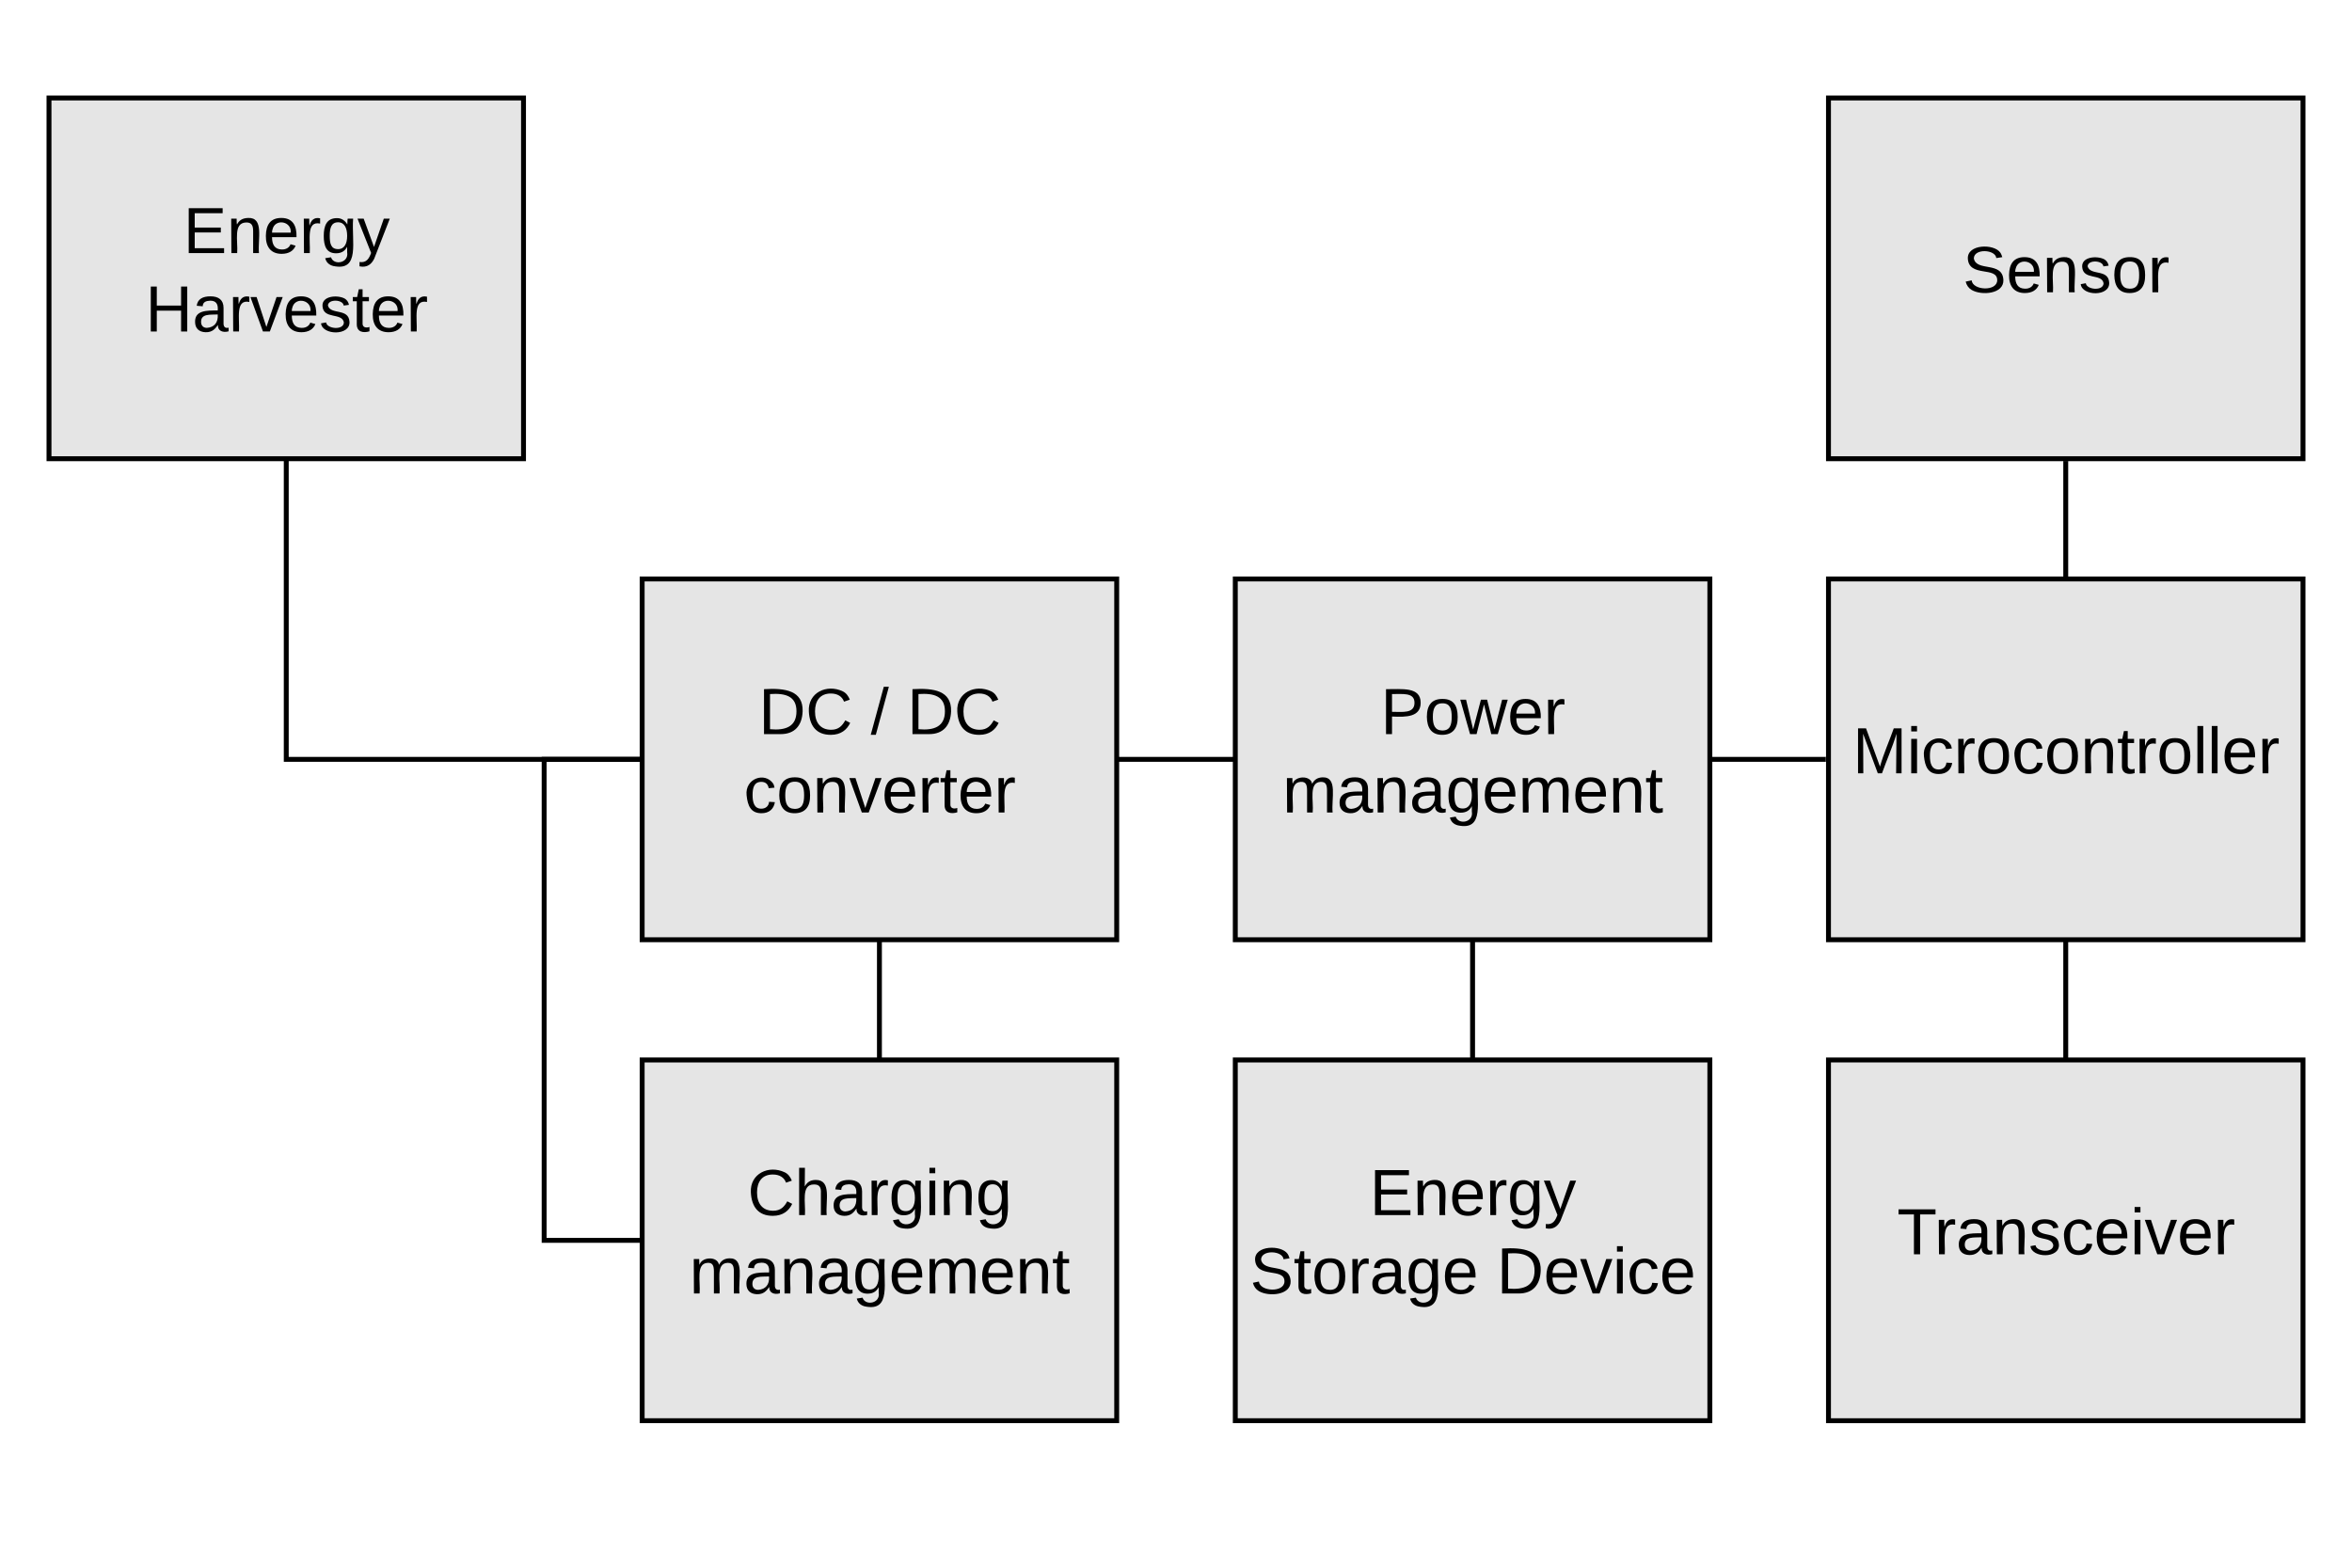 <svg xmlns="http://www.w3.org/2000/svg" xmlns:xlink="http://www.w3.org/1999/xlink" width="960" height="640"><g transform="translate(0 0)"><path d="M20 40h193.68v147.27H20z" stroke="#000" stroke-width="2" fill="#e5e5e5"/><use xlink:href="#a" transform="matrix(1,0,0,1,25,45) translate(49.815 58.333)"/><use xlink:href="#b" transform="matrix(1,0,0,1,25,45) translate(34.333 90.333)"/><path d="M262.1 236.36h193.7v147.28H262.1z" stroke="#000" stroke-width="2" fill="#e5e5e5"/><use xlink:href="#c" transform="matrix(1,0,0,1,267.105,241.364) translate(42.519 58.333)"/><use xlink:href="#d" transform="matrix(1,0,0,1,267.105,241.364) translate(88.296 58.333)"/><use xlink:href="#e" transform="matrix(1,0,0,1,267.105,241.364) translate(103.111 58.333)"/><use xlink:href="#f" transform="matrix(1,0,0,1,267.105,241.364) translate(36.519 90.333)"/><path d="M504.2 236.36h193.7v147.28H504.2z" stroke="#000" stroke-width="2" fill="#e5e5e5"/><use xlink:href="#g" transform="matrix(1,0,0,1,509.211,241.364) translate(54.296 58.333)"/><use xlink:href="#h" transform="matrix(1,0,0,1,509.211,241.364) translate(14.296 90.333)"/><path d="M504.2 432.73h193.7V580H504.2z" stroke="#000" stroke-width="2" fill="#e5e5e5"/><use xlink:href="#a" transform="matrix(1,0,0,1,509.211,437.727) translate(49.815 58.333)"/><use xlink:href="#i" transform="matrix(1,0,0,1,509.211,437.727) translate(1 90.333)"/><use xlink:href="#j" transform="matrix(1,0,0,1,509.211,437.727) translate(101.667 90.333)"/><path d="M746.32 40H940v147.27H746.32z" stroke="#000" stroke-width="2" fill="#e5e5e5"/><use xlink:href="#k" transform="matrix(1,0,0,1,751.316,45) translate(49.815 74.333)"/><path d="M746.32 432.73H940V580H746.32z" stroke="#000" stroke-width="2" fill="#e5e5e5"/><use xlink:href="#l" transform="matrix(1,0,0,1,751.316,437.727) translate(23 74.333)"/><path d="M262.1 432.73h193.7V580H262.1z" stroke="#000" stroke-width="2" fill="#e5e5e5"/><use xlink:href="#m" transform="matrix(1,0,0,1,267.105,437.727) translate(38.037 58.333)"/><use xlink:href="#h" transform="matrix(1,0,0,1,267.105,437.727) translate(14.296 90.333)"/><path d="M358.95 432.73v-49.1M262.1 506.36h-40V310h40" stroke="#000" stroke-width="2" fill="none"/><path d="M746.32 236.36H940v147.28H746.32z" stroke="#000" stroke-width="2" fill="#e5e5e5"/><use xlink:href="#n" transform="matrix(1,0,0,1,751.316,241.364) translate(4.852 74.333)"/><path d="M697.9 310h47.2" stroke="#000" stroke-width="2" fill="none"/><path d="M746.32 311h-1.2v-2h1.2z"/><path d="M843.16 236.36V188.5" stroke="#000" stroke-width="2" fill="none"/><path d="M844.16 188.5h-2v-1.23h2z"/><path d="M843.16 383.64v49.1M116.84 187.27V310H262.1M455.8 310h48.4M601.05 383.64v49.1" stroke="#000" stroke-width="2" fill="none"/><defs><path d="M30 0v-248h187v28H63v79h144v27H63v87h162V0H30" id="o"/><path d="M117-194c89-4 53 116 60 194h-32v-121c0-31-8-49-39-48C34-167 62-67 57 0H25l-1-190h30c1 10-1 24 2 32 11-22 29-35 61-36" id="p"/><path d="M100-194c63 0 86 42 84 106H49c0 40 14 67 53 68 26 1 43-12 49-29l28 8c-11 28-37 45-77 45C44 4 14-33 15-96c1-61 26-98 85-98zm52 81c6-60-76-77-97-28-3 7-6 17-6 28h103" id="q"/><path d="M114-163C36-179 61-72 57 0H25l-1-190h30c1 12-1 29 2 39 6-27 23-49 58-41v29" id="r"/><path d="M177-190C167-65 218 103 67 71c-23-6-38-20-44-43l32-5c15 47 100 32 89-28v-30C133-14 115 1 83 1 29 1 15-40 15-95c0-56 16-97 71-98 29-1 48 16 59 35 1-10 0-23 2-32h30zM94-22c36 0 50-32 50-73 0-42-14-75-50-75-39 0-46 34-46 75s6 73 46 73" id="s"/><path d="M179-190L93 31C79 59 56 82 12 73V49c39 6 53-20 64-50L1-190h34L92-34l54-156h33" id="t"/><g id="a"><use transform="matrix(0.074,0,0,0.074,0,0)" xlink:href="#o"/><use transform="matrix(0.074,0,0,0.074,17.778,0)" xlink:href="#p"/><use transform="matrix(0.074,0,0,0.074,32.593,0)" xlink:href="#q"/><use transform="matrix(0.074,0,0,0.074,47.407,0)" xlink:href="#r"/><use transform="matrix(0.074,0,0,0.074,56.222,0)" xlink:href="#s"/><use transform="matrix(0.074,0,0,0.074,71.037,0)" xlink:href="#t"/></g><path d="M197 0v-115H63V0H30v-248h33v105h134v-105h34V0h-34" id="u"/><path d="M141-36C126-15 110 5 73 4 37 3 15-17 15-53c-1-64 63-63 125-63 3-35-9-54-41-54-24 1-41 7-42 31l-33-3c5-37 33-52 76-52 45 0 72 20 72 64v82c-1 20 7 32 28 27v20c-31 9-61-2-59-35zM48-53c0 20 12 33 32 33 41-3 63-29 60-74-43 2-92-5-92 41" id="v"/><path d="M108 0H70L1-190h34L89-25l56-165h34" id="w"/><path d="M135-143c-3-34-86-38-87 0 15 53 115 12 119 90S17 21 10-45l28-5c4 36 97 45 98 0-10-56-113-15-118-90-4-57 82-63 122-42 12 7 21 19 24 35" id="x"/><path d="M59-47c-2 24 18 29 38 22v24C64 9 27 4 27-40v-127H5v-23h24l9-43h21v43h35v23H59v120" id="y"/><g id="b"><use transform="matrix(0.074,0,0,0.074,0,0)" xlink:href="#u"/><use transform="matrix(0.074,0,0,0.074,19.185,0)" xlink:href="#v"/><use transform="matrix(0.074,0,0,0.074,34,0)" xlink:href="#r"/><use transform="matrix(0.074,0,0,0.074,42.815,0)" xlink:href="#w"/><use transform="matrix(0.074,0,0,0.074,56.148,0)" xlink:href="#q"/><use transform="matrix(0.074,0,0,0.074,70.963,0)" xlink:href="#x"/><use transform="matrix(0.074,0,0,0.074,84.296,0)" xlink:href="#y"/><use transform="matrix(0.074,0,0,0.074,91.704,0)" xlink:href="#q"/><use transform="matrix(0.074,0,0,0.074,106.519,0)" xlink:href="#r"/></g><path d="M30-248c118-7 216 8 213 122C240-48 200 0 122 0H30v-248zM63-27c89 8 146-16 146-99s-60-101-146-95v194" id="z"/><path d="M212-179c-10-28-35-45-73-45-59 0-87 40-87 99 0 60 29 101 89 101 43 0 62-24 78-52l27 14C228-24 195 4 139 4 59 4 22-46 18-125c-6-104 99-153 187-111 19 9 31 26 39 46" id="A"/><g id="c"><use transform="matrix(0.074,0,0,0.074,0,0)" xlink:href="#z"/><use transform="matrix(0.074,0,0,0.074,19.185,0)" xlink:href="#A"/></g><path d="M0 4l72-265h28L28 4H0" id="B"/><use transform="matrix(0.074,0,0,0.074,0,0)" xlink:href="#B" id="d"/><g id="e"><use transform="matrix(0.074,0,0,0.074,0,0)" xlink:href="#z"/><use transform="matrix(0.074,0,0,0.074,19.185,0)" xlink:href="#A"/></g><path d="M96-169c-40 0-48 33-48 73s9 75 48 75c24 0 41-14 43-38l32 2c-6 37-31 61-74 61-59 0-76-41-82-99-10-93 101-131 147-64 4 7 5 14 7 22l-32 3c-4-21-16-35-41-35" id="C"/><path d="M100-194c62-1 85 37 85 99 1 63-27 99-86 99S16-35 15-95c0-66 28-99 85-99zM99-20c44 1 53-31 53-75 0-43-8-75-51-75s-53 32-53 75 10 74 51 75" id="D"/><g id="f"><use transform="matrix(0.074,0,0,0.074,0,0)" xlink:href="#C"/><use transform="matrix(0.074,0,0,0.074,13.333,0)" xlink:href="#D"/><use transform="matrix(0.074,0,0,0.074,28.148,0)" xlink:href="#p"/><use transform="matrix(0.074,0,0,0.074,42.963,0)" xlink:href="#w"/><use transform="matrix(0.074,0,0,0.074,56.296,0)" xlink:href="#q"/><use transform="matrix(0.074,0,0,0.074,71.111,0)" xlink:href="#r"/><use transform="matrix(0.074,0,0,0.074,79.926,0)" xlink:href="#y"/><use transform="matrix(0.074,0,0,0.074,87.333,0)" xlink:href="#q"/><use transform="matrix(0.074,0,0,0.074,102.148,0)" xlink:href="#r"/></g><path d="M30-248c87 1 191-15 191 75 0 78-77 80-158 76V0H30v-248zm33 125c57 0 124 11 124-50 0-59-68-47-124-48v98" id="E"/><path d="M206 0h-36l-40-164L89 0H53L-1-190h32L70-26l43-164h34l41 164 42-164h31" id="F"/><g id="g"><use transform="matrix(0.074,0,0,0.074,0,0)" xlink:href="#E"/><use transform="matrix(0.074,0,0,0.074,17.778,0)" xlink:href="#D"/><use transform="matrix(0.074,0,0,0.074,32.593,0)" xlink:href="#F"/><use transform="matrix(0.074,0,0,0.074,51.778,0)" xlink:href="#q"/><use transform="matrix(0.074,0,0,0.074,66.593,0)" xlink:href="#r"/></g><path d="M210-169c-67 3-38 105-44 169h-31v-121c0-29-5-50-35-48C34-165 62-65 56 0H25l-1-190h30c1 10-1 24 2 32 10-44 99-50 107 0 11-21 27-35 58-36 85-2 47 119 55 194h-31v-121c0-29-5-49-35-48" id="G"/><g id="h"><use transform="matrix(0.074,0,0,0.074,0,0)" xlink:href="#G"/><use transform="matrix(0.074,0,0,0.074,22.148,0)" xlink:href="#v"/><use transform="matrix(0.074,0,0,0.074,36.963,0)" xlink:href="#p"/><use transform="matrix(0.074,0,0,0.074,51.778,0)" xlink:href="#v"/><use transform="matrix(0.074,0,0,0.074,66.593,0)" xlink:href="#s"/><use transform="matrix(0.074,0,0,0.074,81.407,0)" xlink:href="#q"/><use transform="matrix(0.074,0,0,0.074,96.222,0)" xlink:href="#G"/><use transform="matrix(0.074,0,0,0.074,118.37,0)" xlink:href="#q"/><use transform="matrix(0.074,0,0,0.074,133.185,0)" xlink:href="#p"/><use transform="matrix(0.074,0,0,0.074,148,0)" xlink:href="#y"/></g><path d="M185-189c-5-48-123-54-124 2 14 75 158 14 163 119 3 78-121 87-175 55-17-10-28-26-33-46l33-7c5 56 141 63 141-1 0-78-155-14-162-118-5-82 145-84 179-34 5 7 8 16 11 25" id="H"/><g id="i"><use transform="matrix(0.074,0,0,0.074,0,0)" xlink:href="#H"/><use transform="matrix(0.074,0,0,0.074,17.778,0)" xlink:href="#y"/><use transform="matrix(0.074,0,0,0.074,25.185,0)" xlink:href="#D"/><use transform="matrix(0.074,0,0,0.074,40,0)" xlink:href="#r"/><use transform="matrix(0.074,0,0,0.074,48.815,0)" xlink:href="#v"/><use transform="matrix(0.074,0,0,0.074,63.63,0)" xlink:href="#s"/><use transform="matrix(0.074,0,0,0.074,78.444,0)" xlink:href="#q"/></g><path d="M24-231v-30h32v30H24zM24 0v-190h32V0H24" id="I"/><g id="j"><use transform="matrix(0.074,0,0,0.074,0,0)" xlink:href="#z"/><use transform="matrix(0.074,0,0,0.074,19.185,0)" xlink:href="#q"/><use transform="matrix(0.074,0,0,0.074,34,0)" xlink:href="#w"/><use transform="matrix(0.074,0,0,0.074,47.333,0)" xlink:href="#I"/><use transform="matrix(0.074,0,0,0.074,53.185,0)" xlink:href="#C"/><use transform="matrix(0.074,0,0,0.074,66.519,0)" xlink:href="#q"/></g><g id="k"><use transform="matrix(0.074,0,0,0.074,0,0)" xlink:href="#H"/><use transform="matrix(0.074,0,0,0.074,17.778,0)" xlink:href="#q"/><use transform="matrix(0.074,0,0,0.074,32.593,0)" xlink:href="#p"/><use transform="matrix(0.074,0,0,0.074,47.407,0)" xlink:href="#x"/><use transform="matrix(0.074,0,0,0.074,60.741,0)" xlink:href="#D"/><use transform="matrix(0.074,0,0,0.074,75.556,0)" xlink:href="#r"/></g><path d="M127-220V0H93v-220H8v-28h204v28h-85" id="J"/><g id="l"><use transform="matrix(0.074,0,0,0.074,0,0)" xlink:href="#J"/><use transform="matrix(0.074,0,0,0.074,15.259,0)" xlink:href="#r"/><use transform="matrix(0.074,0,0,0.074,24.074,0)" xlink:href="#v"/><use transform="matrix(0.074,0,0,0.074,38.889,0)" xlink:href="#p"/><use transform="matrix(0.074,0,0,0.074,53.704,0)" xlink:href="#x"/><use transform="matrix(0.074,0,0,0.074,67.037,0)" xlink:href="#C"/><use transform="matrix(0.074,0,0,0.074,80.37,0)" xlink:href="#q"/><use transform="matrix(0.074,0,0,0.074,95.185,0)" xlink:href="#I"/><use transform="matrix(0.074,0,0,0.074,101.037,0)" xlink:href="#w"/><use transform="matrix(0.074,0,0,0.074,114.37,0)" xlink:href="#q"/><use transform="matrix(0.074,0,0,0.074,129.185,0)" xlink:href="#r"/></g><path d="M106-169C34-169 62-67 57 0H25v-261h32l-1 103c12-21 28-36 61-36 89 0 53 116 60 194h-32v-121c2-32-8-49-39-48" id="K"/><g id="m"><use transform="matrix(0.074,0,0,0.074,0,0)" xlink:href="#A"/><use transform="matrix(0.074,0,0,0.074,19.185,0)" xlink:href="#K"/><use transform="matrix(0.074,0,0,0.074,34,0)" xlink:href="#v"/><use transform="matrix(0.074,0,0,0.074,48.815,0)" xlink:href="#r"/><use transform="matrix(0.074,0,0,0.074,57.63,0)" xlink:href="#s"/><use transform="matrix(0.074,0,0,0.074,72.444,0)" xlink:href="#I"/><use transform="matrix(0.074,0,0,0.074,78.296,0)" xlink:href="#p"/><use transform="matrix(0.074,0,0,0.074,93.111,0)" xlink:href="#s"/></g><path d="M240 0l2-218c-23 76-54 145-80 218h-23L58-218 59 0H30v-248h44l77 211c21-75 51-140 76-211h43V0h-30" id="L"/><path d="M24 0v-261h32V0H24" id="M"/><g id="n"><use transform="matrix(0.074,0,0,0.074,0,0)" xlink:href="#L"/><use transform="matrix(0.074,0,0,0.074,22.148,0)" xlink:href="#I"/><use transform="matrix(0.074,0,0,0.074,28,0)" xlink:href="#C"/><use transform="matrix(0.074,0,0,0.074,41.333,0)" xlink:href="#r"/><use transform="matrix(0.074,0,0,0.074,50.148,0)" xlink:href="#D"/><use transform="matrix(0.074,0,0,0.074,64.963,0)" xlink:href="#C"/><use transform="matrix(0.074,0,0,0.074,78.296,0)" xlink:href="#D"/><use transform="matrix(0.074,0,0,0.074,93.111,0)" xlink:href="#p"/><use transform="matrix(0.074,0,0,0.074,107.926,0)" xlink:href="#y"/><use transform="matrix(0.074,0,0,0.074,115.333,0)" xlink:href="#r"/><use transform="matrix(0.074,0,0,0.074,124.148,0)" xlink:href="#D"/><use transform="matrix(0.074,0,0,0.074,138.963,0)" xlink:href="#M"/><use transform="matrix(0.074,0,0,0.074,144.815,0)" xlink:href="#M"/><use transform="matrix(0.074,0,0,0.074,150.667,0)" xlink:href="#q"/><use transform="matrix(0.074,0,0,0.074,165.481,0)" xlink:href="#r"/></g></defs></g></svg>